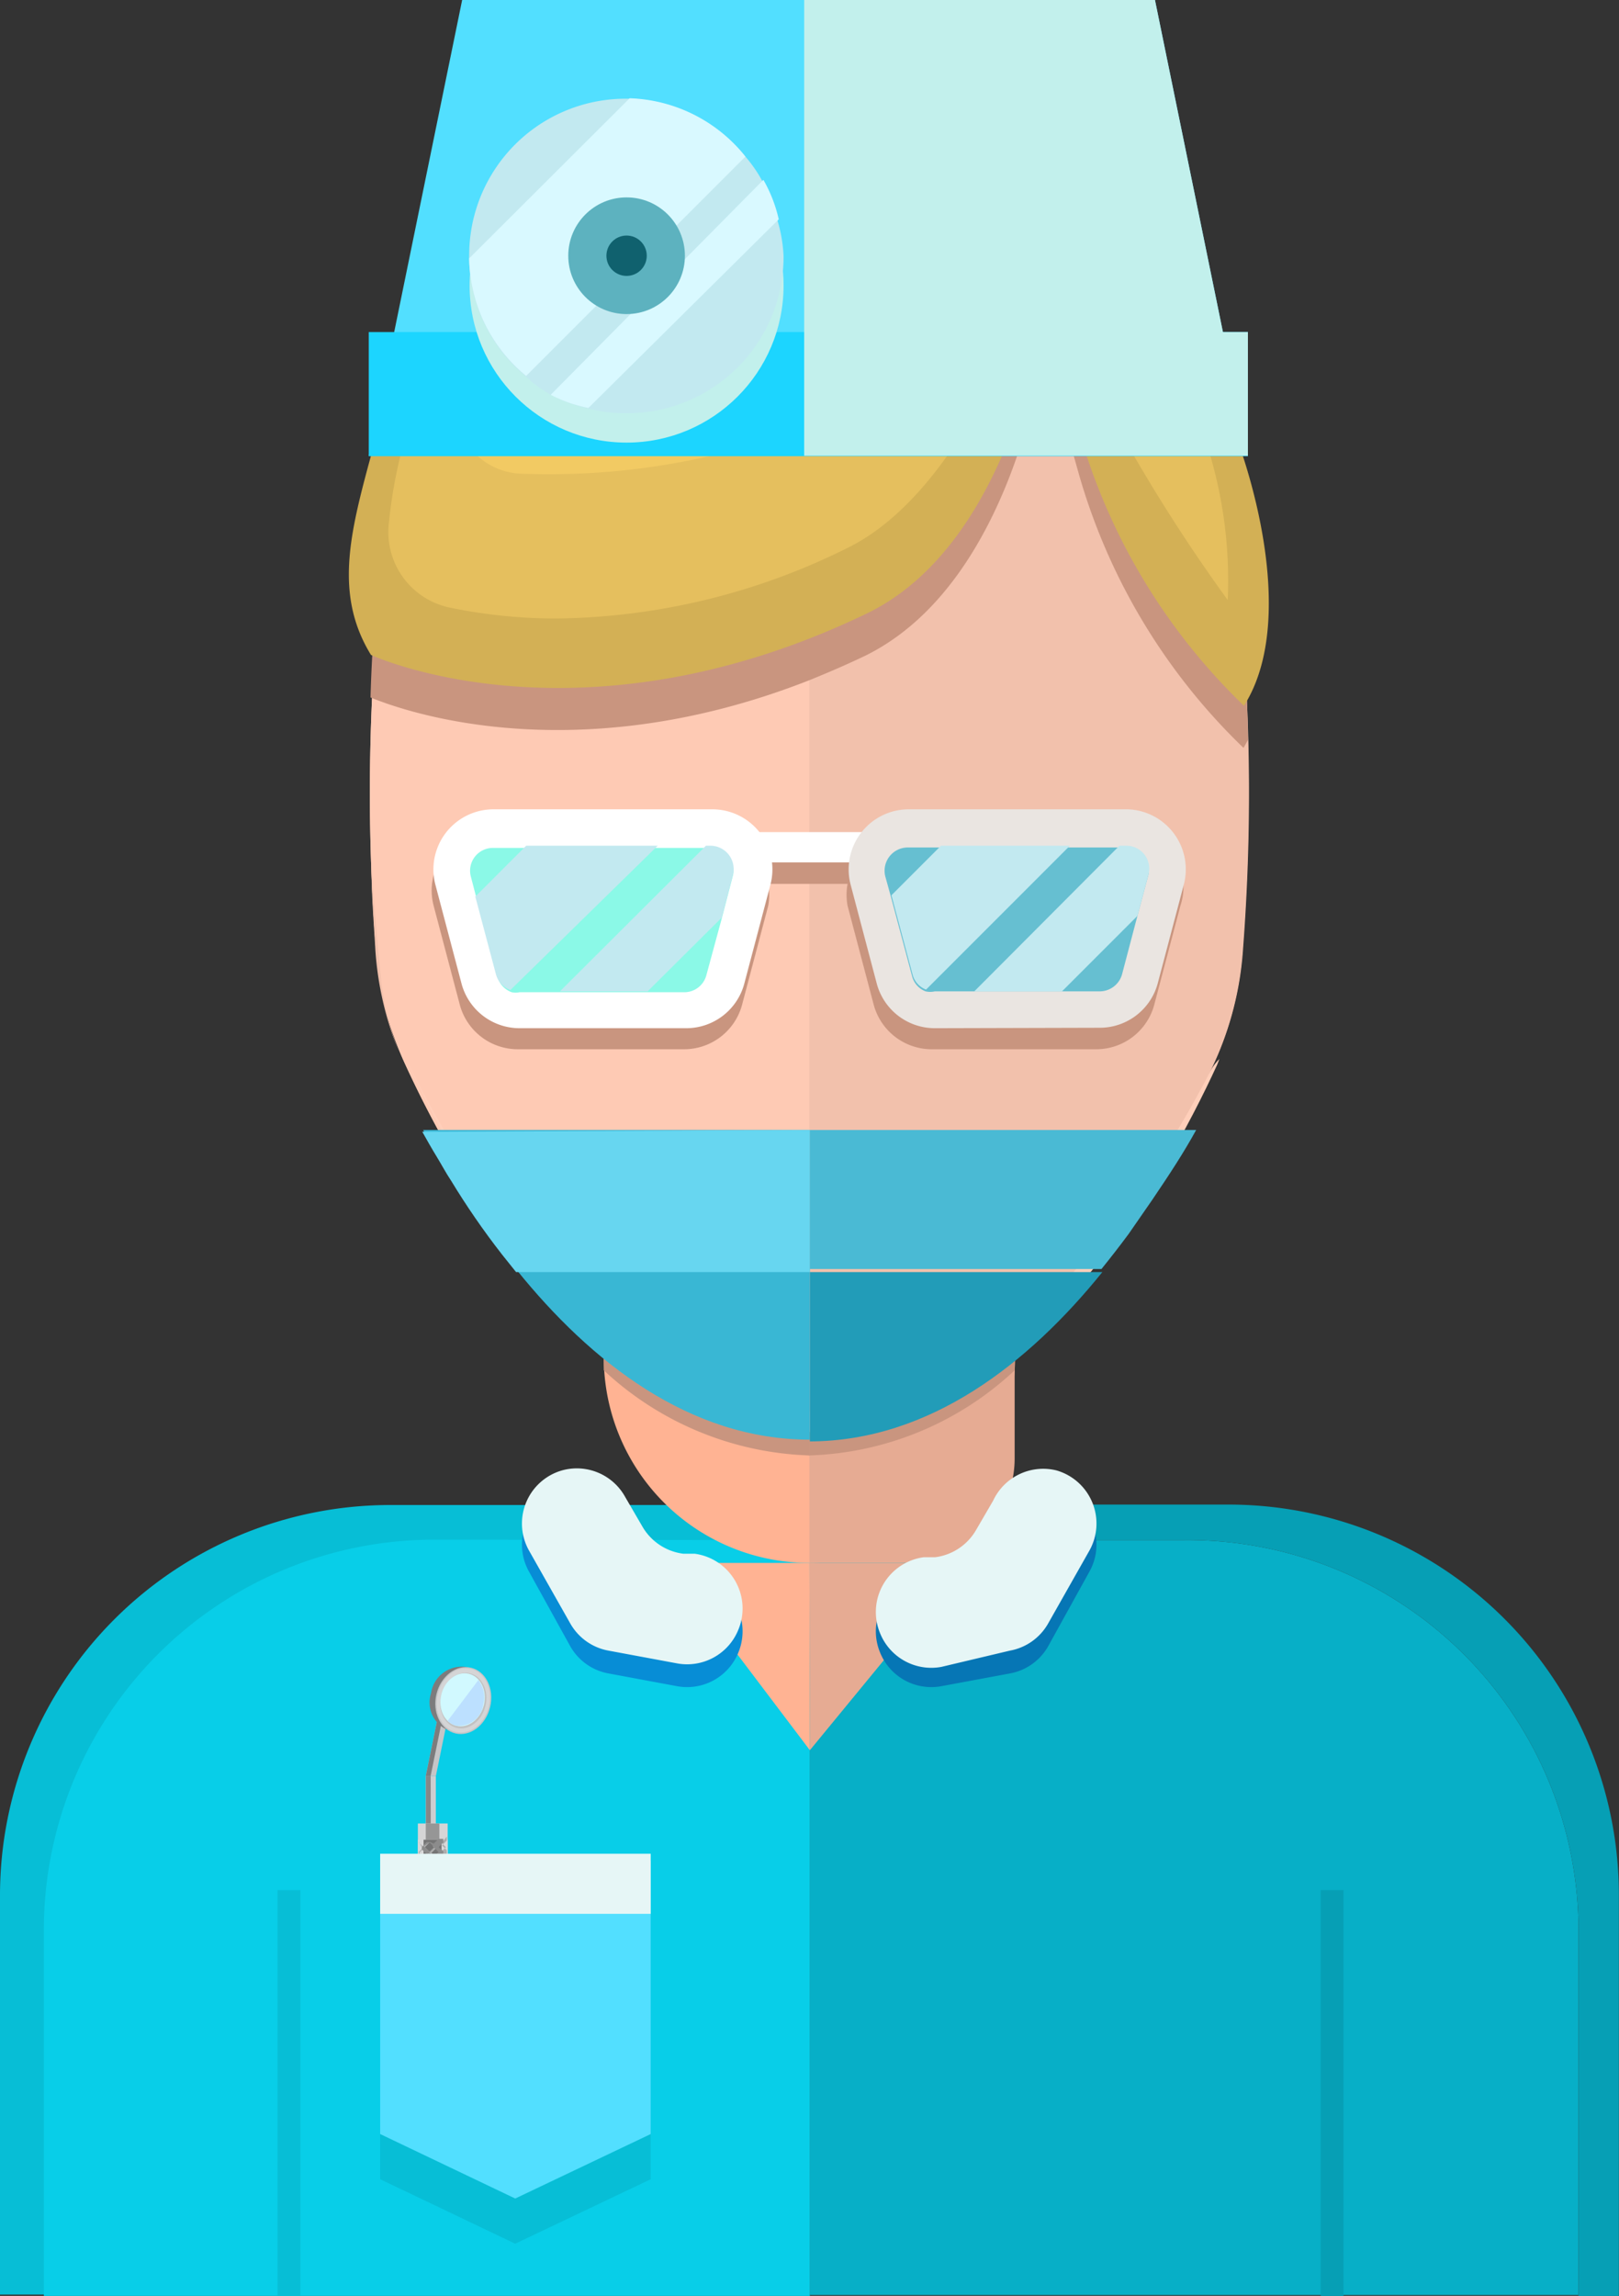 <svg xmlns="http://www.w3.org/2000/svg" viewBox="0 0 36.923 52.34"><rect x="0" y="0" width="36.923" height="52.34" fill="#333333" stroke="none"/><title>Depositphotos_115972216_05</title><g data-name="Layer 2"><g data-name="Layer 1" style="isolation:isolate"><path d="M18.47 34.31v18H0v-9.1a8.9 8.9 0 0 1 8.9-8.9z" fill="#07bed6"/><path d="M18.47 35.11v17.23H1V44a8.9 8.9 0 0 1 8.9-8.9z" fill="#08cee8"/><path d="M36 44v8.32H18.47V35.11H27A8.91 8.91 0 0 1 36 44z" fill="#07afc7"/><path d="M36.92 43.21v9.13H36V44a8.91 8.91 0 0 0-9-8.89h-8.53v-.81H28a8.9 8.9 0 0 1 8.92 8.91z" fill="#069fb5"/><path fill="#07bed6" d="M14.84 49.68l-3.09 1.47-3.08-1.47v-6.23h6.17v6.23z"/><path fill="#e6ab93" d="M21.98 35.63l-3.51 4.27-.01-4.27h3.52z"/><path fill="#ffb393" d="M18.46 35.63l.01 4.27-3.23-4.27h3.22z"/><path d="M12.82 34a1.26 1.26 0 0 0-.76 1.82l.94 1.7a1.26 1.26 0 0 0 .88.63l1.56.29a1.26 1.26 0 0 0 1.4-.77 1.26 1.26 0 0 0-1-1.73h-.26a1.26 1.26 0 0 1-.93-.62l-.39-.67a1.26 1.26 0 0 0-1.44-.65z" fill="#078dd6"/><path d="M24.09 34a1.26 1.26 0 0 1 .76 1.82l-.94 1.7a1.26 1.26 0 0 1-.88.63l-1.56.29a1.26 1.26 0 0 1-1.4-.77 1.26 1.26 0 0 1 1-1.73h.26a1.26 1.26 0 0 0 .93-.62l.39-.67a1.26 1.26 0 0 1 1.44-.65z" fill="#0676b5"/><path d="M23.14 26.12h-9.37v4.82a4.69 4.69 0 0 0 4.69 4.69 4.69 4.69 0 0 0 4.69-4.69z" fill="#ffb393"/><path d="M18.46 35.63h2.3a2.38 2.38 0 0 0 2.38-2.38v-7.13h-4.68z" fill="#e6ab93"/><path d="M18.46 32.64v.54a7.21 7.21 0 0 1-4.69-1.94v-.54a7.21 7.21 0 0 0 4.69 1.94z" fill="#c9957f"/><path d="M23.14 30.7v.54a7.18 7.18 0 0 1-4.69 1.94v-.54a7.18 7.18 0 0 0 4.69-1.94z" fill="#c9957f"/><path d="M18.46 4.23s-8.09 0-9.31 5.71a46.7 46.7 0 0 0-.58 11.68 7.44 7.44 0 0 0 .67 2.64c1.23 2.67 4.43 8.37 9.22 8.37z" fill="#fecab4"/><path d="M18.46 4.23s8.09 0 9.31 5.71a46.7 46.7 0 0 1 .58 11.68 7.44 7.44 0 0 1-.67 2.64c-1.23 2.67-4.43 8.37-9.22 8.37z" fill="#f2c1ac"/><path d="M18.46 4.23v28.41c-3.93 0-6.79-3.85-8.37-6.7-.35-.63-.63-1.2-.85-1.68a7.46 7.46 0 0 1-.67-2.65 46.55 46.55 0 0 1 .58-11.67c1.22-5.71 9.31-5.71 9.31-5.71z" fill="#fecab4"/><path d="M28.34 21.62a7.36 7.36 0 0 1-.67 2.65c-.22.48-.5 1.05-.85 1.68-1.58 2.85-4.44 6.7-8.36 6.7V4.23s8.08 0 9.31 5.71a46.75 46.75 0 0 1 .57 11.68z" fill="#f2c1ac"/><path d="M8.68 22.23c-.07-.69-.15-1.58-.21-2.58 0 .77.06 1.44.09 2a7.43 7.43 0 0 0 .53 2.31 6.51 6.51 0 0 1-.41-1.73z" fill="#f2c1ac"/><path d="M28.23 22.23a6.51 6.51 0 0 1-.42 1.7 7.43 7.43 0 0 0 .53-2.31c0-.53.07-1.2.09-2a48.45 48.45 0 0 1-.2 2.61z" fill="#f2c1ac"/><path d="M27.5 24.62c-1.22 2.31-4.48 7.55-9 7.55s-7.82-5.23-9-7.55c-.08-.16-.16-.32-.23-.48l.05.13c1.23 2.67 4.43 8.37 9.22 8.37s8-5.71 9.22-8.37l.05-.13c-.16.16-.23.32-.31.48z" fill="#ffcfba"/><path d="M28.46 16.87l-.1.18a14 14 0 0 1-3.78-6.33l-.78-2.77s-.67 5.33-4.07 7c-.44.21-.86.39-1.28.56-5.58 2.19-9.58.56-10 .39a35.1 35.1 0 0 1 .67-5.92 5.69 5.69 0 0 1 .24-.83c2.73-4.19 8.87-4 9.07-4 7 .15 8.48 3.38 9.29 4.73v.07a37 37 0 0 1 .74 6.92z" fill="#c9957f"/><path d="M27.77 9C27 7.68 25.5 4.38 18.46 4.23c0 0-8.29-.39-10 6.16-.48 1.77-.84 3.17 0 4.54 0 0 4.75 2.21 11.3-.94 3.39-1.63 4.06-7 4.06-7l.77 2.77a14 14 0 0 0 3.78 6.33c1.39-2.19-.16-6.38-.6-7.09z" fill="#d3b055"/><path d="M27 8.82l-.17-.29a6.93 6.93 0 0 0-2.09-2.4h-.1.08a11.16 11.16 0 0 0-6.28-1.62h-.24c-1.24 0-7.58.41-9 5.61a11.16 11.16 0 0 0-.33 1.79 1.76 1.76 0 0 0 1.38 1.94 12 12 0 0 0 2.44.25 15.22 15.22 0 0 0 6.62-1.6c2.59-1.25 4.1-5.5 4.4-6.42a38.4 38.4 0 0 0 4.29 7.6 10.17 10.17 0 0 0-1-4.86z" fill="#e5bf5e"/><path d="M12.82 33.52a1.26 1.26 0 0 0-.76 1.82L13 37a1.26 1.26 0 0 0 .88.63l1.56.29a1.26 1.26 0 0 0 1.4-.77 1.26 1.26 0 0 0-1-1.73h-.26a1.26 1.26 0 0 1-.93-.62l-.39-.67a1.26 1.26 0 0 0-1.44-.61z" fill="#e6f6f6"/><path d="M24.09 33.52a1.26 1.26 0 0 1 .76 1.82L23.91 37a1.26 1.26 0 0 1-.88.63l-1.56.37a1.26 1.26 0 0 1-1.4-.77 1.26 1.26 0 0 1 1-1.73h.26a1.26 1.26 0 0 0 .93-.62l.39-.67a1.26 1.26 0 0 1 1.44-.69z" fill="#e6f6f6"/><path d="M20 4.9a1.6 1.6 0 0 1 1.2 2.39A6.25 6.25 0 0 1 17.62 10a16.45 16.45 0 0 1-5.72.8 1.56 1.56 0 0 1-1.31-2.34 7 7 0 0 1 4.33-3.16A13.39 13.39 0 0 1 20 4.9z" fill="#f2ca63"/><path fill="#069fb5" d="M30.12 43.09h.52v9.25h-.52z"/><path fill="#07bed6" d="M6.33 43.09h.52v9.25h-.52z"/><path d="M26.76 19.46a1.36 1.36 0 0 0-1.08-.53h-5a1.36 1.36 0 0 0-1.08.53h-2.31a1.36 1.36 0 0 0-1.08-.53h-5a1.37 1.37 0 0 0-1.32 1.72l.6 2.27a1.37 1.37 0 0 0 1.32 1h3.79a1.37 1.37 0 0 0 1.32-1l.6-2.27a1.36 1.36 0 0 0 0-.5h1.81a1.36 1.36 0 0 0 0 .5l.6 2.27a1.37 1.37 0 0 0 1.32 1H25a1.37 1.37 0 0 0 1.32-1l.6-2.27a1.36 1.36 0 0 0-.16-1.19z" fill="#c9957f"/><path fill="#cdcdcf" d="M9.94 41.64h-.23v-1.15h.23v1.15z"/><path fill="#c5c5c7" d="M9.94 40.49h-.23l.27-1.32h.23l-.27 1.32z"/><path fill="#868687" d="M9.712 40.49h.11l.002 1.16h-.11z"/><path fill="#7c7c7d" d="M9.98 39.17l-.27 1.32h.11l.27-1.32h-.11z"/><path d="M11.06 38.86a.71.71 0 0 1-.79.6.68.68 0 0 1-.44-.86.71.71 0 0 1 .79-.6.68.68 0 0 1 .44.86z" fill="#7c7c7d"/><ellipse cx="10.57" cy="38.77" rx=".77" ry=".63" transform="rotate(-76.52 10.567 38.772)" fill="#c5c5c7"/><ellipse cx="10.57" cy="38.77" rx=".74" ry=".6" transform="rotate(-76.51 10.565 38.77)" fill="#d5d5d6"/><ellipse cx="10.57" cy="38.77" rx=".64" ry=".52" transform="rotate(-76.52 10.567 38.772)" fill="#c2c2c2"/><ellipse cx="10.54" cy="38.75" rx=".61" ry=".5" transform="rotate(-76.51 10.545 38.744)" fill="#d1f9ff"/><path fill="#d5d5d6" d="M9.53 41.57h.68V46h-.68z"/><path fill="#969696" d="M9.71 41.57h.31V46h-.31z"/><path fill="#d8d8d9" d="M9.53 41.94h.68v3.7h-.68z"/><path fill="#757575" d="M9.66 41.94h.41v3.7h-.41z"/><path d="M10.4 39.34a.56.56 0 0 0 .62-.48.65.65 0 0 0-.11-.56l-.7.93a.42.42 0 0 0 .19.11z" fill="#bce0ff"/><path d="M9.66 45.55l.09.09h.08l.09-.09.09.09h.08l.09-.09v-.09l-.11-.11.11-.11v-.09l-.11-.11.11-.11V45l-.11-.11.11-.11v-.09l-.11-.11.11-.11v-.09l-.11-.11.11-.11v-.09l-.11-.11.11-.11v.05l-.11-.11.11-.11v-.09l-.11-.11.11-.11v-.09l-.11-.11.11-.11v-.09l-.1.03.11-.11v-.09l-.11-.11.11-.11v-.09l-.11-.11.11-.11v-.09l-.11-.11.11-.11v-.09l-.11.13H10l-.11.11-.07-.11h-.09l-.11.11-.06-.11h-.01l.11.11-.11.11v.06l.11.11-.11.11v.06l.11.11-.11.11v.06l.11.11-.13.05v.06l.11.11-.11.11v.06l.11.11-.11.11v.06l.11.11-.11.11v.06l.11.11-.11.11v.06l.11.11-.11.11v.06l.11.11-.11.11v.06l.11.11-.11.11v.06l.11.11-.11.11v.06l.11.11-.11.11v.06l.11.11-.11.11zm.13.08l-.11-.11.11-.11.11.11zm0-.76l.11-.11.11.11-.09.13zm.21.26l-.11.11-.11-.11.14-.13zm-.21-.52l.11-.11.11.11-.11.11zm0-.26l.11-.11.11.11-.11.11zm0-.26l.13-.09.11.11-.11.11zm0-.26l.11-.11.11.11-.11.11zm0-.26l.11-.11.11.11-.11.11zm0-.26l.11-.11.11.11-.11.11zm0-.26l.11-.11.1.06-.11.11zm0-.26l.11-.11.11.11-.11.11zm0-.26l.11-.11.11.11-.11.11zm0 0l-.11-.11.11-.11.11.11zm.11.16l-.11.11-.11-.11.11-.11zm0 .26l-.11.05-.11-.11.11-.11zm0 .26l-.11.11-.11-.11.11-.11zm0 .26l-.11.11-.11-.11.11-.11zm0 .26l-.11.11-.11-.11.11-.11zm0 .26l-.11.11-.11-.11.11-.11zm0 .26l-.11.11-.11-.11.11-.11zm0 .26l-.11.11-.11-.11.11-.11zm0 .26l-.11.11-.11-.11.11-.11zm0 .26l-.11.11-.1-.14.11-.11zm0 .26l-.11.11-.11-.11.11-.11zm-.08.13l.11-.11.11.11-.11.11zm.34.13l-.11.11-.11-.11.11-.11zm0-.26l-.11.11-.11-.11.11-.11zm0-.26l-.11.11-.1-.14.11-.11zm0-.26l-.11.11-.11-.11.11-.11zm0-.26l-.11.11-.11-.11.11-.11zm0-.26l-.11.11-.05-.15.11-.11zm0-.26l-.11.11-.05-.15.11-.11zm0-.26l-.11.11-.05-.16.11-.11zm0-.26l-.11.11-.05-.16.11-.11zm0-.26l-.11.11-.05-.16.11-.11zm0-.26l-.11.11-.05-.16.11-.11zm0-.26l-.11.11-.05-.17.11-.11zm0-.26l-.11.11-.05-.17.11-.11zm-.1-.43l.11.11-.11.11-.06-.11zm0 .24l-.11.11-.11-.11.11-.11zM9.8 42l.11.11-.11.11-.11-.11zm-.24.24l.11-.11.11.11-.11.11zm0 .26l.11-.11.11.11-.11.11zm0 .26l.11-.11.11.11-.11.11zm0 .26l.11-.11.11.11-.11.11zm0 .26l.11-.11.11.11-.11.11zm0 .26l.11-.11.11.11-.11.11zm0 .26l.11-.11.11.11-.11.11zm0 .26l.1-.06.11.11-.11.11zm0 .26l.11-.11.11.11-.11.11zm0 .26l.11-.11.11.11-.11.11zm0 .26l.11-.11.11.11-.12.16zm0 .26l.1-.1.11.11-.11.11zm0 .26l.11-.11.11.11-.11.11z" fill="#adadad"/><path d="M10.05 45.63l-.11-.11.11-.11v-.08l-.11-.11.11-.11v-.08l-.1-.03.11-.11v-.08l-.11-.11.11-.11v-.08l-.11-.11.11-.11v.01l-.06-.09.11-.11V44l-.11-.05.11-.11v-.08l-.11-.08.11-.11v-.08l-.11-.07.11-.11v-.08l-.11-.07.11-.11V43l-.11-.1.11-.11v-.08l-.11-.08.11-.11v-.08l-.11-.07.11-.11v-.06l-.11-.09.11-.11v-.08H10l-.11.11-.07-.03h-.09l-.11.11v.05l.11.11-.11.11v.05l.11.11-.11.11v.05l.11.11-.11.11v.05l.11.11-.11.11v.05l.11.11-.11.11v.05l.11.11-.11.11v.05l.11.11-.11.11.11.11-.11.11v.05l.11.11-.11.11v.05l.11.11-.11.11v.05l.11.11-.07.08.11.11-.11.11v.05l.11.11-.11.11v.05l.09.09h.08l.09-.09.09.09h.06zm0-.5l-.11.11-.11-.11.09-.13zm0-.26l-.13.13-.11-.11.11-.11zm0-.26l-.11.11-.11-.11.11-.11zm0-.26l-.11.11-.11-.11.11-.11zm0-.26l-.11.11-.11-.11.09-.09zm0-.26l-.11.11-.11-.11.11-.11zm0-.26l-.11.11-.11-.11.11-.11zm0-.26l-.11.11-.11-.11.11-.11zM10 43l-.11.11-.07-.11.11-.11zm0-.26l-.11.11-.11-.11.11-.11zm0-.26l-.11.11-.11-.11.11-.11zm0-.26l-.11.11-.11-.11.11-.11zm-.34-.13L9.8 42l.11.11-.11.11zm0 .26l.11-.11.11.11-.11.11zm0 .26l.11-.11.11.11-.11.11zm0 .26l.11-.11.11.11-.09.13zm0 .26l.11-.11.11.11-.11.11zm0 .26l.11-.11.11.11-.11.11zm0 .26l.11-.11.11.11-.11.11zm0 .26l.11-.11.11.11-.11.11zm0 .26l.11-.11.11.11-.11.11zm0 .26l.11-.11.11.11-.11.11zm0 .26l.11-.11.11.11-.11.11zm0 .26l.11-.11.13.16-.11.11zm0 .26l.11-.11.11.11-.11.11zm.11.37l-.11-.11.11-.11.11.11zm0-.24l.11-.11.11.11-.11.11z" fill="#8c8c8c"/><path fill="#fff" d="M17.01 18.97h2.79v.69h-2.79z"/><path fill="#52dfff" d="M14.84 48.65l-3.09 1.47-3.08-1.47v-6.23h6.17v6.23z"/><path fill="#e6f6f6" d="M8.67 42.26h6.17v1.37H8.67z"/><path fill="#52dfff" d="M28.46 10.39H8.41l.58-2.82L10.54 0h15.8l1.55 7.57.57 2.82z"/><path fill="#1cd5ff" d="M8.41 7.57h20.05v2.83H8.41z"/><path d="M18.47 25.76v7.06c-2.75 0-5-1.78-6.68-3.86l-.32-.4c-.43-.55-.82-1.12-1.16-1.68-.12-.18-.22-.37-.33-.55s-.23-.39-.33-.57z" fill="#39b7d4"/><path d="M18.47 25.76V29h-6.7l-.32-.4c-.43-.55-.82-1.12-1.16-1.68-.12-.18-.22-.37-.33-.55s-.23-.39-.33-.57z" fill="#67d6f0"/><path d="M27.28 25.76c-.28.51-.6 1-1 1.59l-.54.78c-.2.27-.41.54-.62.8h-6.65v-3.17z" fill="#4abad4"/><path d="M25.14 29c-1.68 2.08-3.93 3.85-6.67 3.86V29z" fill="#229cb8"/><path d="M11.85 23.44a1.37 1.37 0 0 1-1.32-1l-.6-2.27a1.37 1.37 0 0 1 1.32-1.72h5a1.37 1.37 0 0 1 1.32 1.72l-.6 2.27a1.37 1.37 0 0 1-1.32 1z" fill="#fff"/><path d="M16.72 19.94l-.26 1-.35 1.29a.52.52 0 0 1-.51.39h-3.75a.44.44 0 0 1-.18 0 .53.53 0 0 1-.33-.36l-.47-1.77-.13-.5a.52.52 0 0 1 .51-.66h5a.53.53 0 0 1 .47.61z" fill="#8bf9e7"/><path d="M21.32 23.44a1.37 1.37 0 0 1-1.32-1l-.6-2.27a1.37 1.37 0 0 1 1.32-1.72h5A1.37 1.37 0 0 1 27 20.16l-.6 2.27a1.37 1.37 0 0 1-1.32 1z" fill="#eae5e1"/><path d="M26.19 19.94l-.25.94-.35 1.33a.53.53 0 0 1-.51.39h-3.76a.47.47 0 0 1-.21 0 .5.5 0 0 1-.31-.35l-.48-1.8-.13-.47a.53.53 0 0 1 .51-.66h5a.52.52 0 0 1 .49.62z" fill="#66bfd1"/><path style="mix-blend-mode:multiply" fill="#c2f0ec" d="M28.46 7.57v2.82H18.34V0h8l1.55 7.57h.57z"/><path d="M12 19.28l-1.16 1.16.47 1.77a.53.53 0 0 0 .33.36L15 19.28zm4.18 0h-.08l-3.33 3.32h2l1.69-1.68.26-1a.53.53 0 0 0-.52-.64z" fill="#c2e9f0"/><path d="M21.46 19.28l-1.13 1.13.48 1.8a.5.5 0 0 0 .31.35l3.28-3.28zm4.21 0h-.14l-3.31 3.32h2l1.72-1.72.25-.94a.52.52 0 0 0-.51-.66z" fill="#c2e9f0"/><circle cx="14.29" cy="6.51" r="3.58" style="mix-blend-mode:multiply" fill="#c2f0ec"/><path d="M17.87 5.84a3.57 3.57 0 0 1-3.58 3.58 3.33 3.33 0 0 1-.88-.11 3.16 3.16 0 0 1-.85-.31 2.92 2.92 0 0 1-.56-.41 3.54 3.54 0 0 1-1.3-2.68.44.44 0 0 1 0-.08 3.57 3.57 0 0 1 3.58-3.58h.09A3.52 3.52 0 0 1 17 3.57a3.11 3.11 0 0 1 .37.53 3.23 3.23 0 0 1 .34.86 3.33 3.33 0 0 1 .16.88z" fill="#c2e9f0"/><path d="M17 3.57l-5 5a3.54 3.54 0 0 1-1.3-2.68l3.66-3.65A3.52 3.52 0 0 1 17 3.57z" fill="#d9f9ff"/><path d="M17.76 5l-4.34 4.3a3.16 3.16 0 0 1-.86-.3l4.85-4.9a3.23 3.23 0 0 1 .35.9z" fill="#d9f9ff"/><circle cx="14.29" cy="5.83" r="1.33" fill="#5db2bf"/><circle cx="14.29" cy="5.83" r=".46" fill="#10616e"/></g></g></svg>